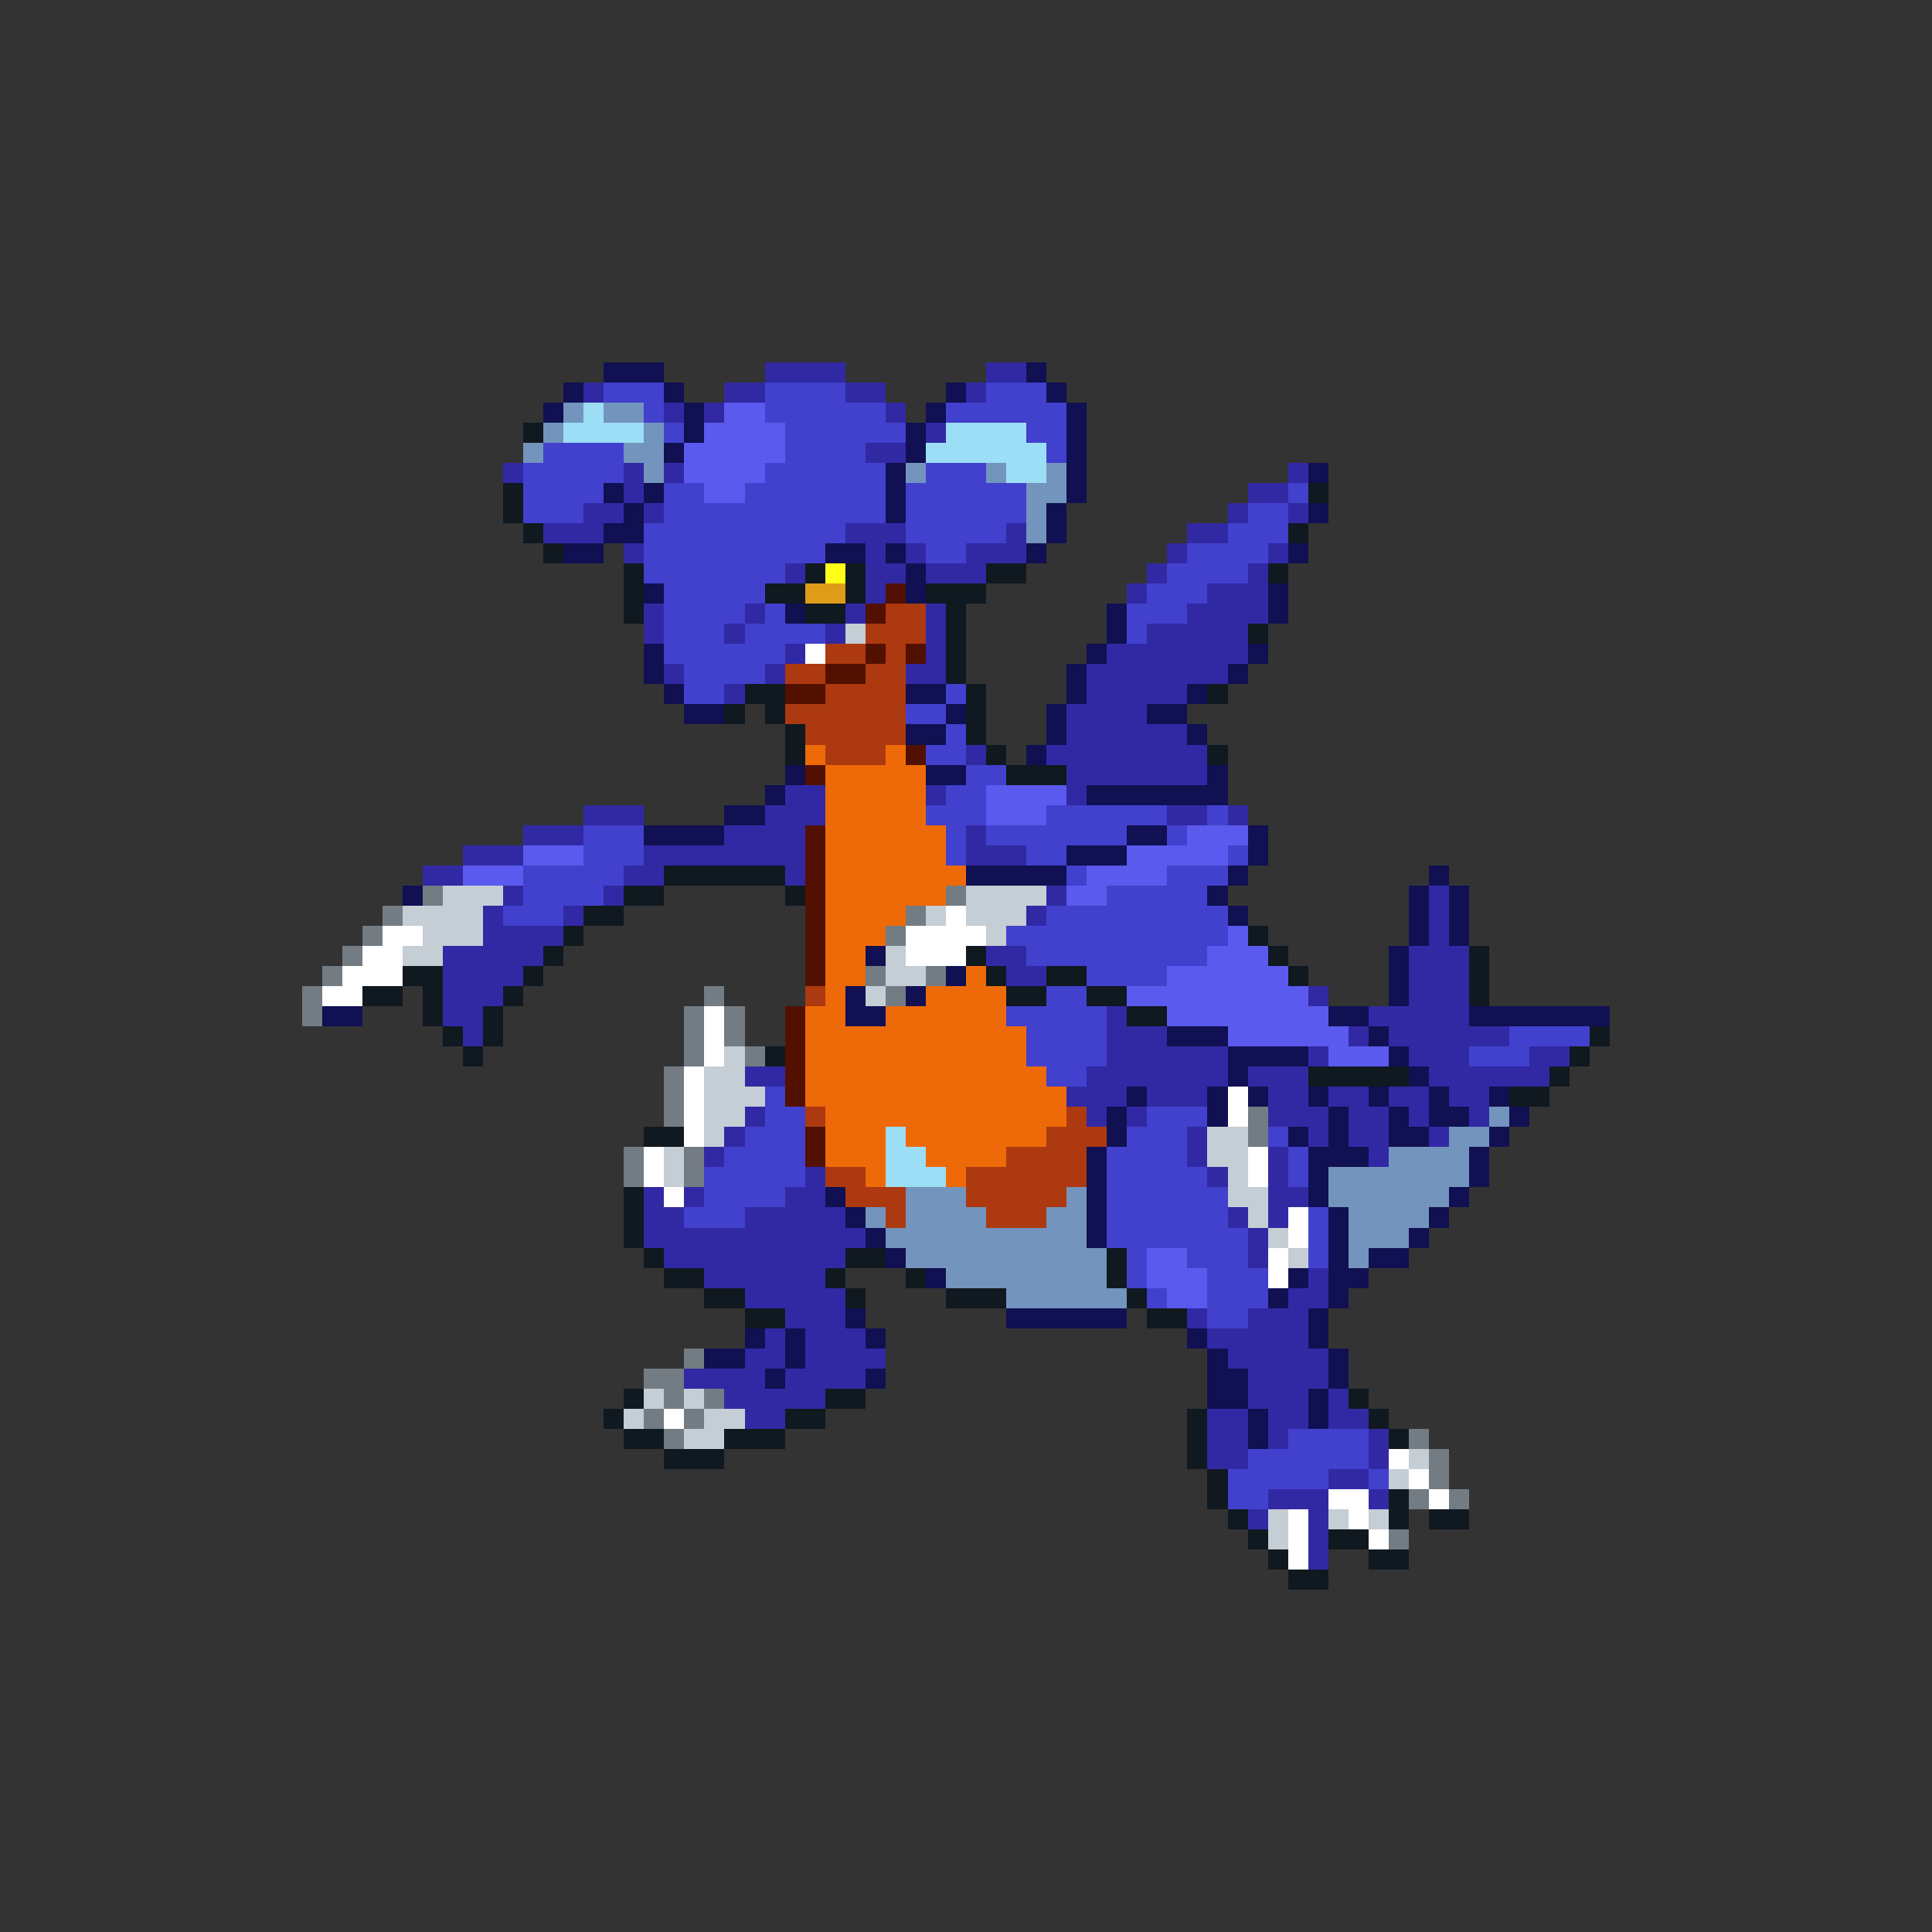 <svg xmlns="http://www.w3.org/2000/svg" viewBox="0 -0.5 96 96" shape-rendering="crispEdges">
<rect x="0" y="-0.5" width="96" height="96" fill="#333333" stroke="none"/>
<path stroke="#101052" d="M30 18h3M51 18h1M28 19h1M33 19h1M47 19h1M52 19h1M27 20h1M34 20h1M46 20h1M53 20h1M34 21h1M45 21h1M53 21h1M33 22h1M45 22h1M53 22h1M44 23h1M53 23h1M65 23h1M30 24h1M32 24h1M44 24h1M53 24h1M31 25h1M44 25h1M52 25h1M65 25h1M30 26h2M52 26h1M28 27h2M41 27h2M44 27h1M51 27h1M64 27h1M45 28h1M32 29h1M45 29h1M63 29h1M39 30h1M55 30h1M63 30h1M55 31h1M32 32h1M54 32h1M62 32h1M32 33h1M53 33h1M61 33h1M33 34h1M45 34h2M53 34h1M59 34h1M34 35h2M47 35h1M52 35h1M57 35h2M45 36h2M52 36h1M59 36h1M51 37h1M39 38h1M46 38h2M60 38h1M38 39h1M54 39h7M36 40h2M32 41h4M56 41h2M62 41h1M53 42h3M62 42h1M48 43h5M61 43h1M71 43h1M20 44h1M60 44h1M70 44h1M72 44h1M61 45h1M70 45h1M72 45h1M70 46h1M72 46h1M43 47h1M69 47h1M47 48h1M69 48h1M42 49h1M45 49h1M69 49h1M16 50h2M42 50h2M66 50h2M73 50h7M58 51h3M68 51h1M61 52h4M69 52h1M61 53h1M70 53h1M56 54h1M60 54h1M62 54h1M65 54h1M68 54h1M71 54h1M74 54h1M55 55h1M60 55h1M66 55h1M69 55h1M71 55h2M75 55h1M55 56h1M64 56h1M66 56h1M69 56h2M74 56h1M54 57h1M65 57h3M73 57h1M54 58h1M65 58h1M73 58h1M41 59h1M54 59h1M65 59h1M72 59h1M42 60h1M54 60h1M66 60h1M71 60h1M43 61h1M54 61h1M66 61h1M70 61h1M44 62h1M66 62h1M68 62h2M46 63h1M64 63h1M66 63h2M63 64h1M66 64h1M42 65h1M50 65h6M65 65h1M37 66h1M39 66h1M43 66h1M59 66h1M65 66h1M35 67h2M39 67h1M60 67h1M66 67h1M38 68h1M43 68h1M60 68h2M66 68h1M60 69h2M65 69h1M62 70h1M65 70h1M62 71h1" />
<path stroke="#3129a4" d="M38 18h4M49 18h2M29 19h1M36 19h2M42 19h2M48 19h1M33 20h1M35 20h1M44 20h1M46 21h1M43 22h2M25 23h1M31 23h1M33 23h1M64 23h1M31 24h1M62 24h2M29 25h2M32 25h1M61 25h1M64 25h1M27 26h3M42 26h3M50 26h1M59 26h2M31 27h1M43 27h1M45 27h1M48 27h3M58 27h1M63 27h1M39 28h1M43 28h2M46 28h3M57 28h1M62 28h1M43 29h1M56 29h1M60 29h3M32 30h1M37 30h1M42 30h1M46 30h1M59 30h4M32 31h1M36 31h1M41 31h1M46 31h1M57 31h5M39 32h1M46 32h1M55 32h7M33 33h1M38 33h1M45 33h2M54 33h7M36 34h1M54 34h5M53 35h4M53 36h6M48 37h1M52 37h8M53 38h7M39 39h2M46 39h1M53 39h1M29 40h3M38 40h3M58 40h2M61 40h1M26 41h3M36 41h4M48 41h1M23 42h3M32 42h8M48 42h3M21 43h2M31 43h2M39 43h1M25 44h1M30 44h1M52 44h1M71 44h1M24 45h1M28 45h1M51 45h1M71 45h1M24 46h4M71 46h1M22 47h5M49 47h2M70 47h3M22 48h4M50 48h2M70 48h3M22 49h3M65 49h1M70 49h3M22 50h2M55 50h1M68 50h5M23 51h1M55 51h3M67 51h1M69 51h6M55 52h6M65 52h1M70 52h3M76 52h2M37 53h2M54 53h7M62 53h3M71 53h6M53 54h3M57 54h3M63 54h2M66 54h2M69 54h2M72 54h2M37 55h1M54 55h1M56 55h1M63 55h3M67 55h2M70 55h1M73 55h1M36 56h1M59 56h1M65 56h1M67 56h2M71 56h1M35 57h1M59 57h1M63 57h1M68 57h1M40 58h1M60 58h1M63 58h1M32 59h1M34 59h1M39 59h2M63 59h2M32 60h2M37 60h5M61 60h1M63 60h1M32 61h11M62 61h1M33 62h9M62 62h1M35 63h6M65 63h1M37 64h5M64 64h2M39 65h3M59 65h1M62 65h3M38 66h1M40 66h3M60 66h5M37 67h2M40 67h4M61 67h5M34 68h4M39 68h4M62 68h4M36 69h5M62 69h3M66 69h1M37 70h2M60 70h2M63 70h2M66 70h2M60 71h2M63 71h1M68 71h1M60 72h2M68 72h1M66 73h2M63 74h3M68 74h1M62 75h1M65 75h1M65 76h1M65 77h1" />
<path stroke="#4141cd" d="M30 19h3M38 19h4M49 19h3M32 20h1M38 20h6M47 20h6M33 21h1M39 21h6M51 21h2M27 22h4M39 22h4M52 22h1M26 23h5M38 23h6M46 23h3M26 24h4M33 24h2M37 24h7M45 24h6M64 24h1M26 25h3M33 25h11M45 25h6M62 25h2M32 26h10M45 26h5M61 26h3M32 27h9M46 27h2M59 27h4M32 28h7M58 28h4M33 29h5M57 29h3M33 30h4M38 30h1M56 30h3M33 31h3M37 31h4M56 31h1M33 32h6M34 33h4M34 34h2M47 34h1M45 35h2M47 36h1M46 37h2M48 38h2M47 39h2M46 40h3M52 40h6M60 40h1M29 41h3M47 41h1M49 41h7M58 41h1M29 42h3M47 42h1M51 42h2M61 42h1M26 43h5M53 43h1M58 43h3M26 44h4M55 44h5M25 45h3M52 45h9M50 46h11M51 47h9M54 48h4M52 49h2M50 50h5M51 51h4M75 51h4M51 52h4M73 52h3M52 53h2M38 54h1M38 55h2M57 55h3M37 56h3M56 56h3M63 56h1M36 57h4M55 57h4M64 57h1M35 58h5M55 58h5M64 58h1M35 59h4M55 59h6M34 60h3M55 60h6M65 60h1M55 61h7M65 61h1M56 62h1M59 62h3M65 62h1M56 63h1M60 63h3M57 64h1M60 64h3M60 65h2M64 71h4M62 72h6M61 73h5M68 73h1M61 74h2" />
<path stroke="#7394bd" d="M28 20h1M30 20h2M27 21h1M32 21h1M26 22h1M31 22h2M32 23h1M45 23h1M49 23h1M52 23h1M51 24h2M51 25h1M51 26h1M74 55h1M72 56h2M69 57h4M66 58h7M45 59h3M53 59h1M66 59h6M43 60h1M45 60h4M52 60h2M67 60h4M44 61h10M67 61h3M45 62h10M67 62h1M47 63h8M50 64h6" />
<path stroke="#9cdef6" d="M29 20h1M28 21h4M47 21h4M46 22h6M50 23h2M44 56h1M44 57h2M44 58h3" />
<path stroke="#5a5aee" d="M36 20h2M35 21h4M34 22h5M34 23h4M35 24h2M49 39h4M49 40h3M59 41h3M26 42h3M56 42h5M23 43h3M54 43h4M53 44h2M61 46h1M60 47h3M58 48h6M56 49h9M58 50h8M61 51h6M66 52h3M57 62h2M57 63h3M58 64h2" />
<path stroke="#101820" d="M26 21h1M25 24h1M65 24h1M25 25h1M26 26h1M64 26h1M27 27h1M31 28h1M40 28h1M42 28h1M49 28h2M63 28h1M31 29h1M38 29h2M42 29h1M46 29h3M31 30h1M40 30h2M47 30h1M47 31h1M62 31h1M47 32h1M47 33h1M37 34h2M48 34h1M60 34h1M36 35h1M38 35h1M48 35h1M39 36h1M48 36h1M39 37h1M49 37h1M60 37h1M50 38h3M33 43h6M31 44h2M39 44h1M29 45h2M28 46h1M62 46h1M27 47h1M48 47h1M63 47h1M73 47h1M20 48h2M26 48h1M49 48h1M52 48h2M64 48h1M73 48h1M18 49h2M21 49h1M25 49h1M50 49h2M54 49h2M73 49h1M21 50h1M24 50h1M56 50h2M22 51h1M24 51h1M79 51h1M23 52h1M38 52h1M78 52h1M65 53h5M77 53h1M75 54h2M32 56h2M31 59h1M31 60h1M31 61h1M32 62h1M42 62h2M55 62h1M33 63h2M41 63h1M45 63h1M55 63h1M35 64h2M42 64h1M47 64h3M56 64h1M37 65h2M57 65h2M31 69h1M41 69h2M67 69h1M30 70h1M39 70h2M59 70h1M68 70h1M31 71h2M36 71h3M59 71h1M69 71h1M33 72h3M59 72h1M60 73h1M60 74h1M69 74h1M61 75h1M69 75h1M71 75h2M62 76h1M66 76h2M63 77h1M68 77h2M64 78h2" />
<path stroke="#ffff18" d="M41 28h1" />
<path stroke="#de9c18" d="M40 29h2" />
<path stroke="#521000" d="M44 29h1M43 30h1M43 32h1M45 32h1M41 33h2M39 34h2M45 37h1M40 38h1M40 41h1M40 42h1M40 43h1M40 44h1M40 45h1M40 46h1M40 47h1M40 48h1M39 50h1M39 51h1M39 52h1M39 53h1M39 54h1M40 56h1M40 57h1" />
<path stroke="#ac3910" d="M44 30h2M43 31h3M41 32h2M44 32h1M39 33h2M43 33h2M41 34h4M39 35h6M40 36h5M41 37h3M40 49h1M40 55h1M53 55h1M52 56h3M50 57h4M41 58h2M48 58h6M42 59h3M48 59h5M44 60h1M49 60h3" />
<path stroke="#c5cdd5" d="M42 31h1M22 44h3M48 44h4M20 45h4M46 45h1M48 45h3M21 46h3M49 46h1M20 47h2M44 47h1M44 48h2M43 49h1M36 52h1M35 53h2M35 54h3M35 55h2M35 56h1M60 56h2M33 57h1M60 57h2M33 58h1M61 58h1M61 59h2M62 60h1M63 61h1M64 62h1M32 69h1M34 69h1M31 70h1M35 70h2M34 71h2M70 72h1M69 73h1M63 75h1M66 75h1M68 75h1M63 76h1" />
<path stroke="#ffffff" d="M40 32h1M47 45h1M19 46h2M45 46h4M18 47h2M45 47h3M17 48h3M16 49h2M35 50h1M35 51h1M35 52h1M34 53h1M34 54h1M61 54h1M34 55h1M61 55h1M34 56h1M32 57h1M62 57h1M32 58h1M62 58h1M33 59h1M64 60h1M64 61h1M63 62h1M63 63h1M33 70h1M69 72h1M70 73h1M66 74h2M71 74h1M64 75h1M67 75h1M64 76h1M68 76h1M64 77h1" />
<path stroke="#ee6a08" d="M40 37h1M44 37h1M41 38h5M41 39h5M41 40h5M41 41h6M41 42h6M41 43h7M41 44h6M41 45h4M41 46h3M41 47h2M41 48h2M48 48h1M41 49h1M46 49h4M40 50h2M44 50h6M40 51h11M40 52h11M40 53h12M40 54h13M41 55h12M41 56h3M45 56h7M41 57h3M46 57h4M43 58h1M47 58h1" />
<path stroke="#737b83" d="M21 44h1M47 44h1M19 45h1M45 45h1M18 46h1M44 46h1M17 47h1M16 48h1M43 48h1M46 48h1M15 49h1M35 49h1M44 49h1M15 50h1M34 50h1M36 50h1M34 51h1M36 51h1M34 52h1M37 52h1M33 53h1M33 54h1M33 55h1M62 55h1M62 56h1M31 57h1M34 57h1M31 58h1M34 58h1M34 67h1M32 68h2M33 69h1M35 69h1M32 70h1M34 70h1M33 71h1M70 71h1M71 72h1M71 73h1M70 74h1M72 74h1M69 76h1" />
</svg>